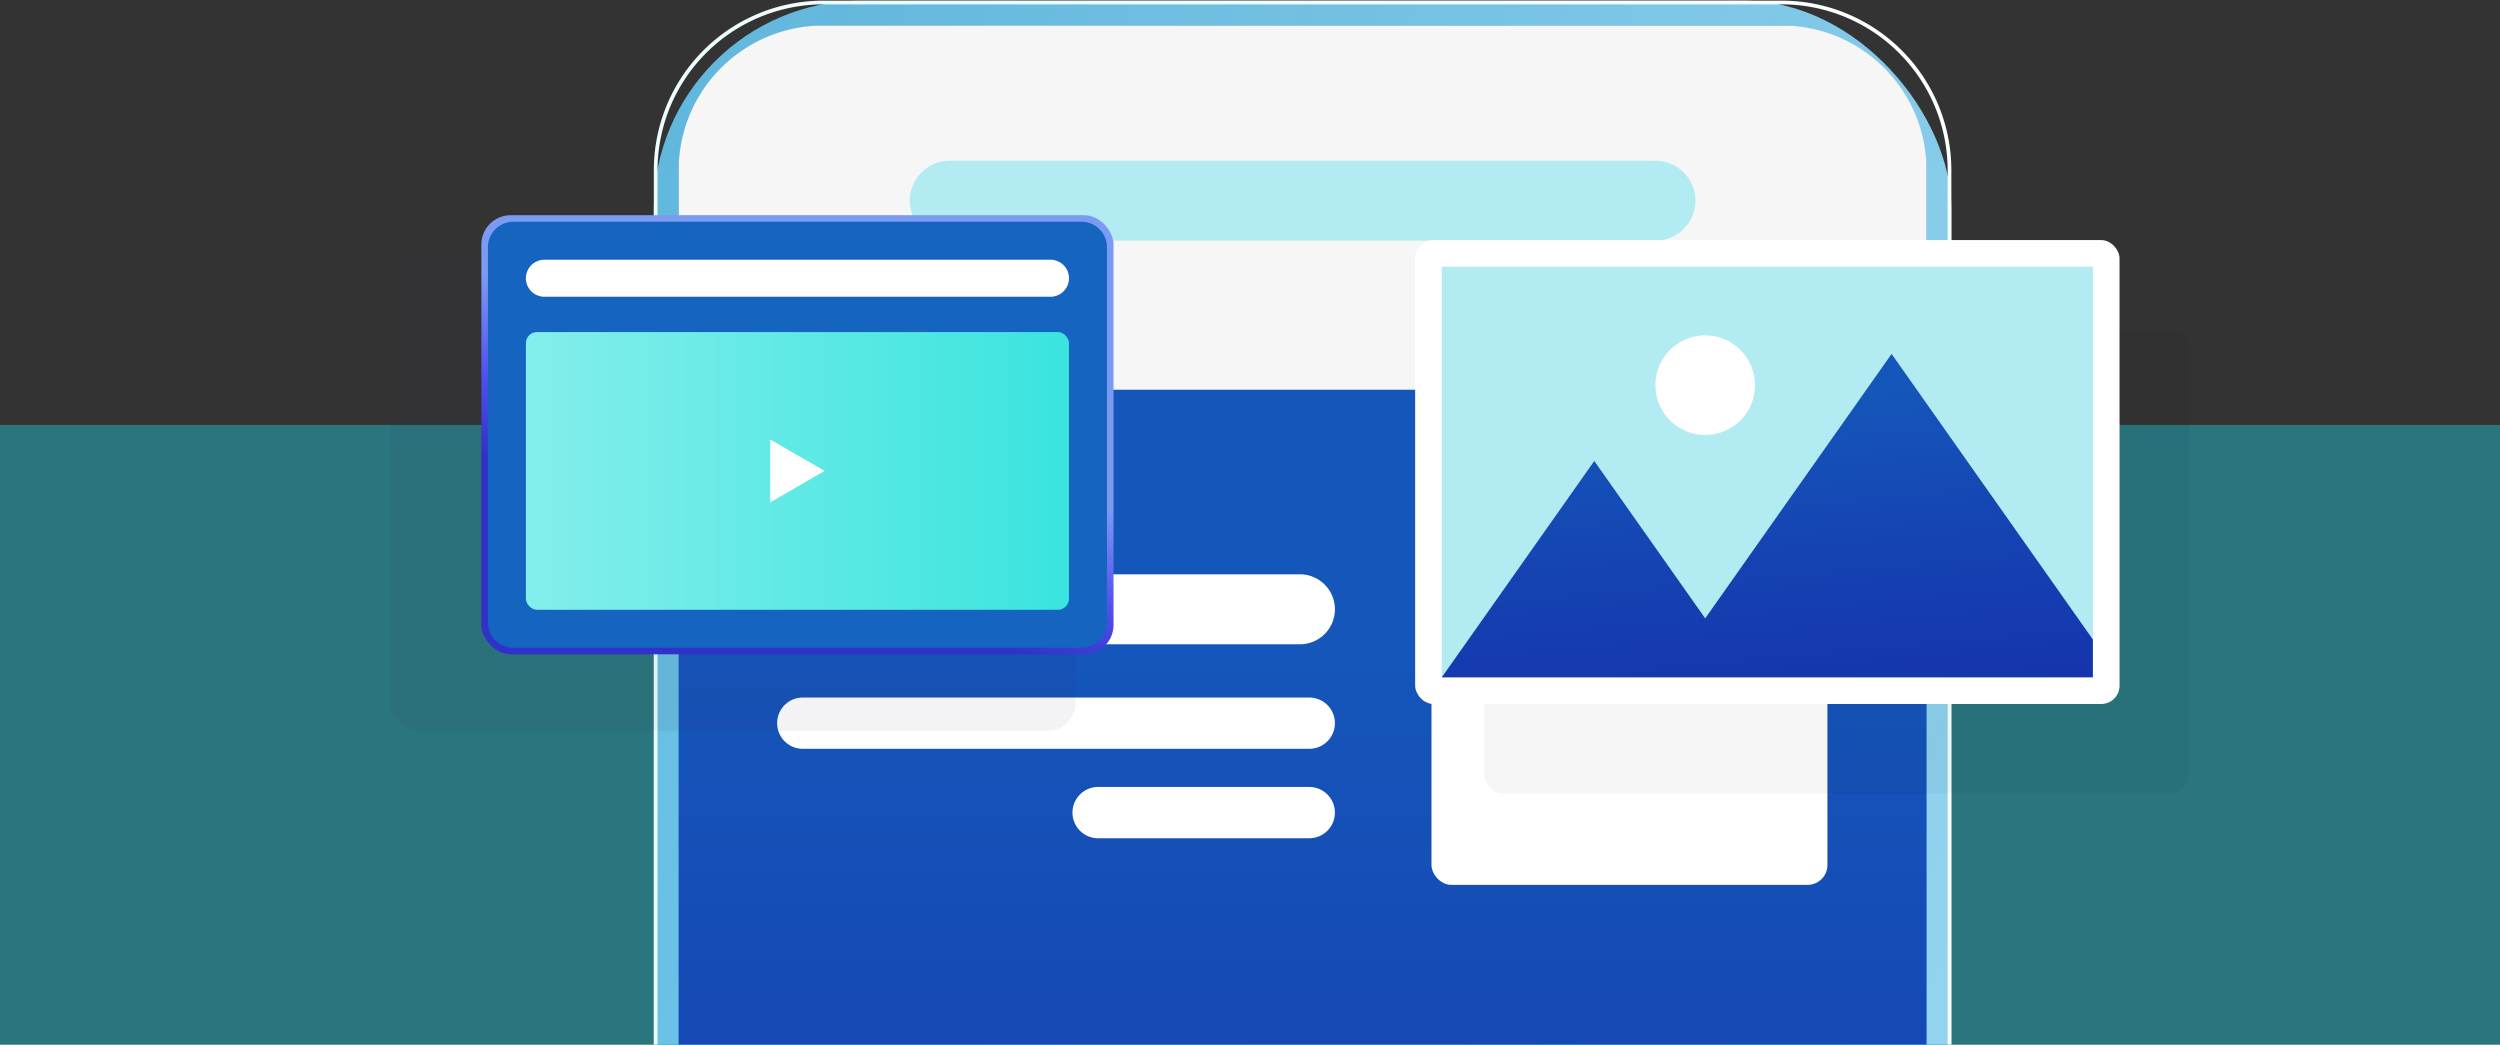 <svg xmlns="http://www.w3.org/2000/svg" xmlns:xlink="http://www.w3.org/1999/xlink" width="505" height="211" viewBox="0 0 505 211">
  <rect x="0" y="0" width="505" height="211" fill="#333333" stroke="none"/>
  <defs>
    <clipPath id="clip-path">
      <rect id="Rectángulo_32007" data-name="Rectángulo 32007" width="505" height="211" transform="translate(915 5884)" fill="#26aab7"/>
    </clipPath>
    <clipPath id="clip-path-2">
      <rect id="Rectángulo_33521" data-name="Rectángulo 33521" width="405" height="533" transform="translate(915.391 4682.869)" fill="#f6f6f6"/>
    </clipPath>
    <linearGradient id="linear-gradient" x1="-0.152" y1="-0.019" x2="1.003" y2="0.901" gradientUnits="objectBoundingBox">
      <stop offset="0.059" stop-color="#62c3ed" stop-opacity="0.902"/>
      <stop offset="0.686" stop-color="#8dd3f1" stop-opacity="0.965"/>
      <stop offset="1" stop-color="#a4ddf4"/>
    </linearGradient>
    <linearGradient id="linear-gradient-2" x1="1.114" y1="0.638" x2="-0.012" y2="0.385" gradientUnits="objectBoundingBox">
      <stop offset="0" stop-color="#fff"/>
      <stop offset="1" stop-color="#edfdfc"/>
    </linearGradient>
    <linearGradient id="linear-gradient-3" x1="0.252" y1="0.5" x2="0.748" y2="0.5" gradientUnits="objectBoundingBox">
      <stop offset="0" stop-color="#1556ba"/>
      <stop offset="0.435" stop-color="#1543b2"/>
      <stop offset="1" stop-color="#152fab"/>
    </linearGradient>
    <linearGradient id="linear-gradient-4" x1="0.574" y1="1.714" x2="0.44" y2="-0.48" gradientUnits="objectBoundingBox">
      <stop offset="0.333" stop-color="#555e63" stop-opacity="0.902"/>
      <stop offset="0.44" stop-color="#525b60" stop-opacity="0.906"/>
      <stop offset="0.479" stop-color="#495358" stop-opacity="0.933"/>
      <stop offset="0.507" stop-color="#3a444a" stop-opacity="0.976"/>
      <stop offset="0.516" stop-color="#323d43"/>
      <stop offset="0.517" stop-color="#394349"/>
      <stop offset="0.525" stop-color="#626a6f"/>
      <stop offset="0.534" stop-color="#878e91"/>
      <stop offset="0.544" stop-color="#a8adaf"/>
      <stop offset="0.554" stop-color="#c3c6c8"/>
      <stop offset="0.567" stop-color="#d9dbdc"/>
      <stop offset="0.581" stop-color="#eaebec"/>
      <stop offset="0.598" stop-color="#f6f6f7"/>
      <stop offset="0.622" stop-color="#fdfdfd"/>
      <stop offset="0.69" stop-color="#fff"/>
    </linearGradient>
    <linearGradient id="linear-gradient-5" x1="0.359" y1="0.176" x2="0.554" y2="1.235" xlink:href="#linear-gradient-3"/>
    <linearGradient id="linear-gradient-6" x1="0.809" y1="-0.082" x2="0.111" y2="1.232" gradientUnits="objectBoundingBox">
      <stop offset="0.386" stop-color="#7b9af2"/>
      <stop offset="0.514" stop-color="#5352ee"/>
      <stop offset="0.627" stop-color="#3130c8"/>
    </linearGradient>
    <linearGradient id="linear-gradient-7" y1="0.5" x2="1" y2="0.5" gradientUnits="objectBoundingBox">
      <stop offset="0" stop-color="#84eeeb"/>
      <stop offset="1" stop-color="#3ae4df"/>
    </linearGradient>
  </defs>
  <g id="Enmascarar_grupo_108" data-name="Enmascarar grupo 108" transform="translate(-915 -5884)" clip-path="url(#clip-path)">
    <path id="Trazado_112119" data-name="Trazado 112119" d="M0,0H528V137.25H0Z" transform="translate(904 5969.833)" fill="#26aab7" opacity="0.568"/>
    <g id="Enmascarar_grupo_107" data-name="Enmascarar grupo 107" transform="translate(49.609 1201.131)" clip-path="url(#clip-path-2)">
      <g id="Grupo_76399" data-name="Grupo 76399" transform="translate(846.125 4683)">
        <g id="Grupo_76379" data-name="Grupo 76379" transform="translate(151.336 0)">
          <rect id="Rectángulo_33503" data-name="Rectángulo 33503" width="262.108" height="517.469" rx="42" transform="translate(0 0)" fill="url(#linear-gradient)"/>
          <path id="Trazado_112099" data-name="Trazado 112099" d="M-1298.081,63.12h193.594a34.257,34.257,0,0,1,34.257,34.257V546.333a34.257,34.257,0,0,1-34.257,34.257h-193.594a34.256,34.256,0,0,1-34.254-34.257V97.377A34.256,34.256,0,0,1-1298.081,63.12Zm-33.5,483.213a33.544,33.544,0,0,0,33.5,33.505h193.6a33.544,33.544,0,0,0,33.5-33.505V97.377a33.542,33.542,0,0,0-33.5-33.506h-193.6a33.542,33.542,0,0,0-33.5,33.506Z" transform="translate(1332.336 -63.12)" fill="url(#linear-gradient-2)"/>
          <path id="Trazado_112100" data-name="Trazado 112100" d="M29.731,0H477.722a29.731,29.731,0,0,1,29.73,29.731V222.36a29.731,29.731,0,0,1-29.73,29.73H29.731A29.73,29.73,0,0,1,0,222.36V29.731A29.731,29.731,0,0,1,29.731,0Z" transform="translate(257.099 5.008) rotate(90)" fill="url(#linear-gradient-3)"/>
          <path id="Trazado_112101" data-name="Trazado 112101" d="M-1295.71,237.064h91.688a14.119,14.119,0,0,0,14.12-14.12h0a14.119,14.119,0,0,0-14.12-14.12h-91.688a14.119,14.119,0,0,0-14.12,14.12h0A14.119,14.119,0,0,0-1295.71,237.064Z" transform="translate(1380.92 251.428)" fill="#fff"/>
          <path id="Trazado_112102" data-name="Trazado 112102" d="M-1301.5,64.705h193.6a29.283,29.283,0,0,1,29.248,29.251V138.3H-1330.75V93.956A29.283,29.283,0,0,1-1301.5,64.705Z" transform="translate(1335.758 -59.698)" fill="#f6f6f6"/>
          <path id="Trazado_112103" data-name="Trazado 112103" d="M-1307.9,89.488h142.563a8.064,8.064,0,0,0,8.065-8.064h0a8.064,8.064,0,0,0-8.065-8.064H-1307.9a8.064,8.064,0,0,0-8.065,8.064h0A8.064,8.064,0,0,0-1307.9,89.488Z" transform="translate(1367.674 -41.016)" fill="#b2ebf2"/>
          <rect id="Rectángulo_33504" data-name="Rectángulo 33504" width="79.977" height="79.977" rx="4" transform="translate(157.091 98.635)" fill="#fff"/>
          <path id="Trazado_112104" data-name="Trazado 112104" d="M-1285.84,113.943h46.185a7.07,7.07,0,0,0,7.073-7.069h0a7.07,7.07,0,0,0-7.073-7.069h-46.185a7.073,7.073,0,0,0-7.073,7.069h0A7.072,7.072,0,0,0-1285.84,113.943Z" transform="translate(1370.163 16.074)" fill="#fff"/>
          <path id="Trazado_112105" data-name="Trazado 112105" d="M-1287.733,118.045h102.307a5.181,5.181,0,0,0,5.181-5.18h0a5.181,5.181,0,0,0-5.181-5.18h-102.307a5.181,5.181,0,0,0-5.18,5.18h0A5.181,5.181,0,0,0-1287.733,118.045Z" transform="translate(1317.825 33.085)" fill="#fff"/>
          <path id="Trazado_112106" data-name="Trazado 112106" d="M-1287.733,123.764h42.65a5.181,5.181,0,0,0,5.18-5.18h0a5.181,5.181,0,0,0-5.18-5.18h-42.65a5.181,5.181,0,0,0-5.18,5.18h0A5.181,5.181,0,0,0-1287.733,123.764Z" transform="translate(1377.482 45.432)" fill="#fff"/>
          <rect id="Rectángulo_33505" data-name="Rectángulo 33505" width="212.155" height="56.851" rx="3.998" transform="translate(20.989 224.258)" fill="#4f85ab" opacity="0.3" style="mix-blend-mode: multiply;isolation: isolate"/>
          <rect id="Rectángulo_33506" data-name="Rectángulo 33506" width="212.155" height="56.851" rx="14" transform="translate(24.913 220.335)" fill="#1565c0"/>
          <path id="Trazado_112107" data-name="Trazado 112107" d="M-1314.4,132.872h192.135a10.012,10.012,0,0,1,10.01,10.014v36.829a10.011,10.011,0,0,1-10.01,10.01H-1314.4a10.011,10.011,0,0,1-10.01-10.01V142.885A10.012,10.012,0,0,1-1314.4,132.872Zm-9.258,46.842a9.269,9.269,0,0,0,9.258,9.259h192.135a9.27,9.27,0,0,0,9.262-9.259V142.885a9.271,9.271,0,0,0-9.262-9.262H-1314.4a9.27,9.27,0,0,0-9.258,9.262Z" transform="translate(1349.32 87.462)" opacity="0.5" fill="url(#linear-gradient-4)" style="mix-blend-mode: overlay;isolation: isolate"/>
        </g>
        <g id="Grupo_76396" data-name="Grupo 76396" transform="translate(305.125 48.366)">
          <g id="Grupo_76394" data-name="Grupo 76394" transform="translate(14.008 18.08)" opacity="0.102">
            <rect id="Rectángulo_33513" data-name="Rectángulo 33513" width="142.288" height="93.706" rx="3.689" opacity="0.4" style="mix-blend-mode: multiply;isolation: isolate"/>
          </g>
          <g id="Grupo_76395" data-name="Grupo 76395" transform="translate(0)">
            <rect id="Rectángulo_33514" data-name="Rectángulo 33514" width="142.288" height="93.707" rx="3.689" fill="#fff"/>
            <rect id="Rectángulo_33515" data-name="Rectángulo 33515" width="82.941" height="131.523" transform="translate(136.905 5.383) rotate(90)" fill="#b2ebf2"/>
            <path id="Trazado_112112" data-name="Trazado 112112" d="M-1334.032,103.686l15.4,21.85,7.006,9.941L-1297,114.723l23.023-32.664,40.663,57.691v7.637h-131.523Z" transform="translate(1370.217 -59.063)" fill="url(#linear-gradient-5)"/>
            <path id="Trazado_112113" data-name="Trazado 112113" d="M-1339.342,90.717a10.058,10.058,0,0,0,10.057,10.057,10.058,10.058,0,0,0,10.057-10.057,10.058,10.058,0,0,0-10.057-10.057A10.058,10.058,0,0,0-1339.342,90.717Z" transform="translate(1387.879 -61.409)" fill="#fff"/>
          </g>
        </g>
      </g>
      <g id="Grupo_76404" data-name="Grupo 76404" transform="translate(944.204 4726.339)">
        <g id="Grupo_76403" data-name="Grupo 76403">
          <g id="Grupo_76400" data-name="Grupo 76400" transform="translate(0 7.978)" opacity="0.14">
            <rect id="Rectángulo_33517" data-name="Rectángulo 33517" width="138.447" height="96.171" rx="5.66" fill="#1d133b" opacity="0.4" style="mix-blend-mode: multiply;isolation: isolate"/>
          </g>
          <g id="Grupo_76402" data-name="Grupo 76402" transform="translate(18.42 0)">
            <rect id="Rectángulo_33518" data-name="Rectángulo 33518" width="127.699" height="88.705" rx="5.928" fill="url(#linear-gradient-6)"/>
            <path id="Rectángulo_33519" data-name="Rectángulo 33519" d="M5.134,0H119.915a5.133,5.133,0,0,1,5.133,5.133V80.918a5.134,5.134,0,0,1-5.134,5.134H5.133A5.133,5.133,0,0,1,0,80.918V5.134A5.134,5.134,0,0,1,5.134,0Z" transform="translate(1.326 1.327)" fill="#1565c0"/>
            <g id="Grupo_76401" data-name="Grupo 76401" transform="translate(8.997 8.998)">
              <path id="Trazado_112117" data-name="Trazado 112117" d="M694.049,42.648h0a3.737,3.737,0,0,0-3.737-3.737H588.082a3.738,3.738,0,0,0-3.738,3.737h0a3.74,3.74,0,0,0,3.738,3.738H690.312A3.738,3.738,0,0,0,694.049,42.648Z" transform="translate(-584.344 -38.911)" fill="#fff"/>
              <rect id="Rectángulo_33520" data-name="Rectángulo 33520" width="109.704" height="56.102" rx="2.238" transform="translate(0.001 14.607)" fill="url(#linear-gradient-7)"/>
            </g>
            <path id="Trazado_112118" data-name="Trazado 112118" d="M624.9,67.006l-5.5,3.175-5.5,3.175v-12.7l5.5,3.175Z" transform="translate(-555.552 -15.35)" fill="#fff"/>
          </g>
        </g>
      </g>
    </g>
  </g>
</svg>

